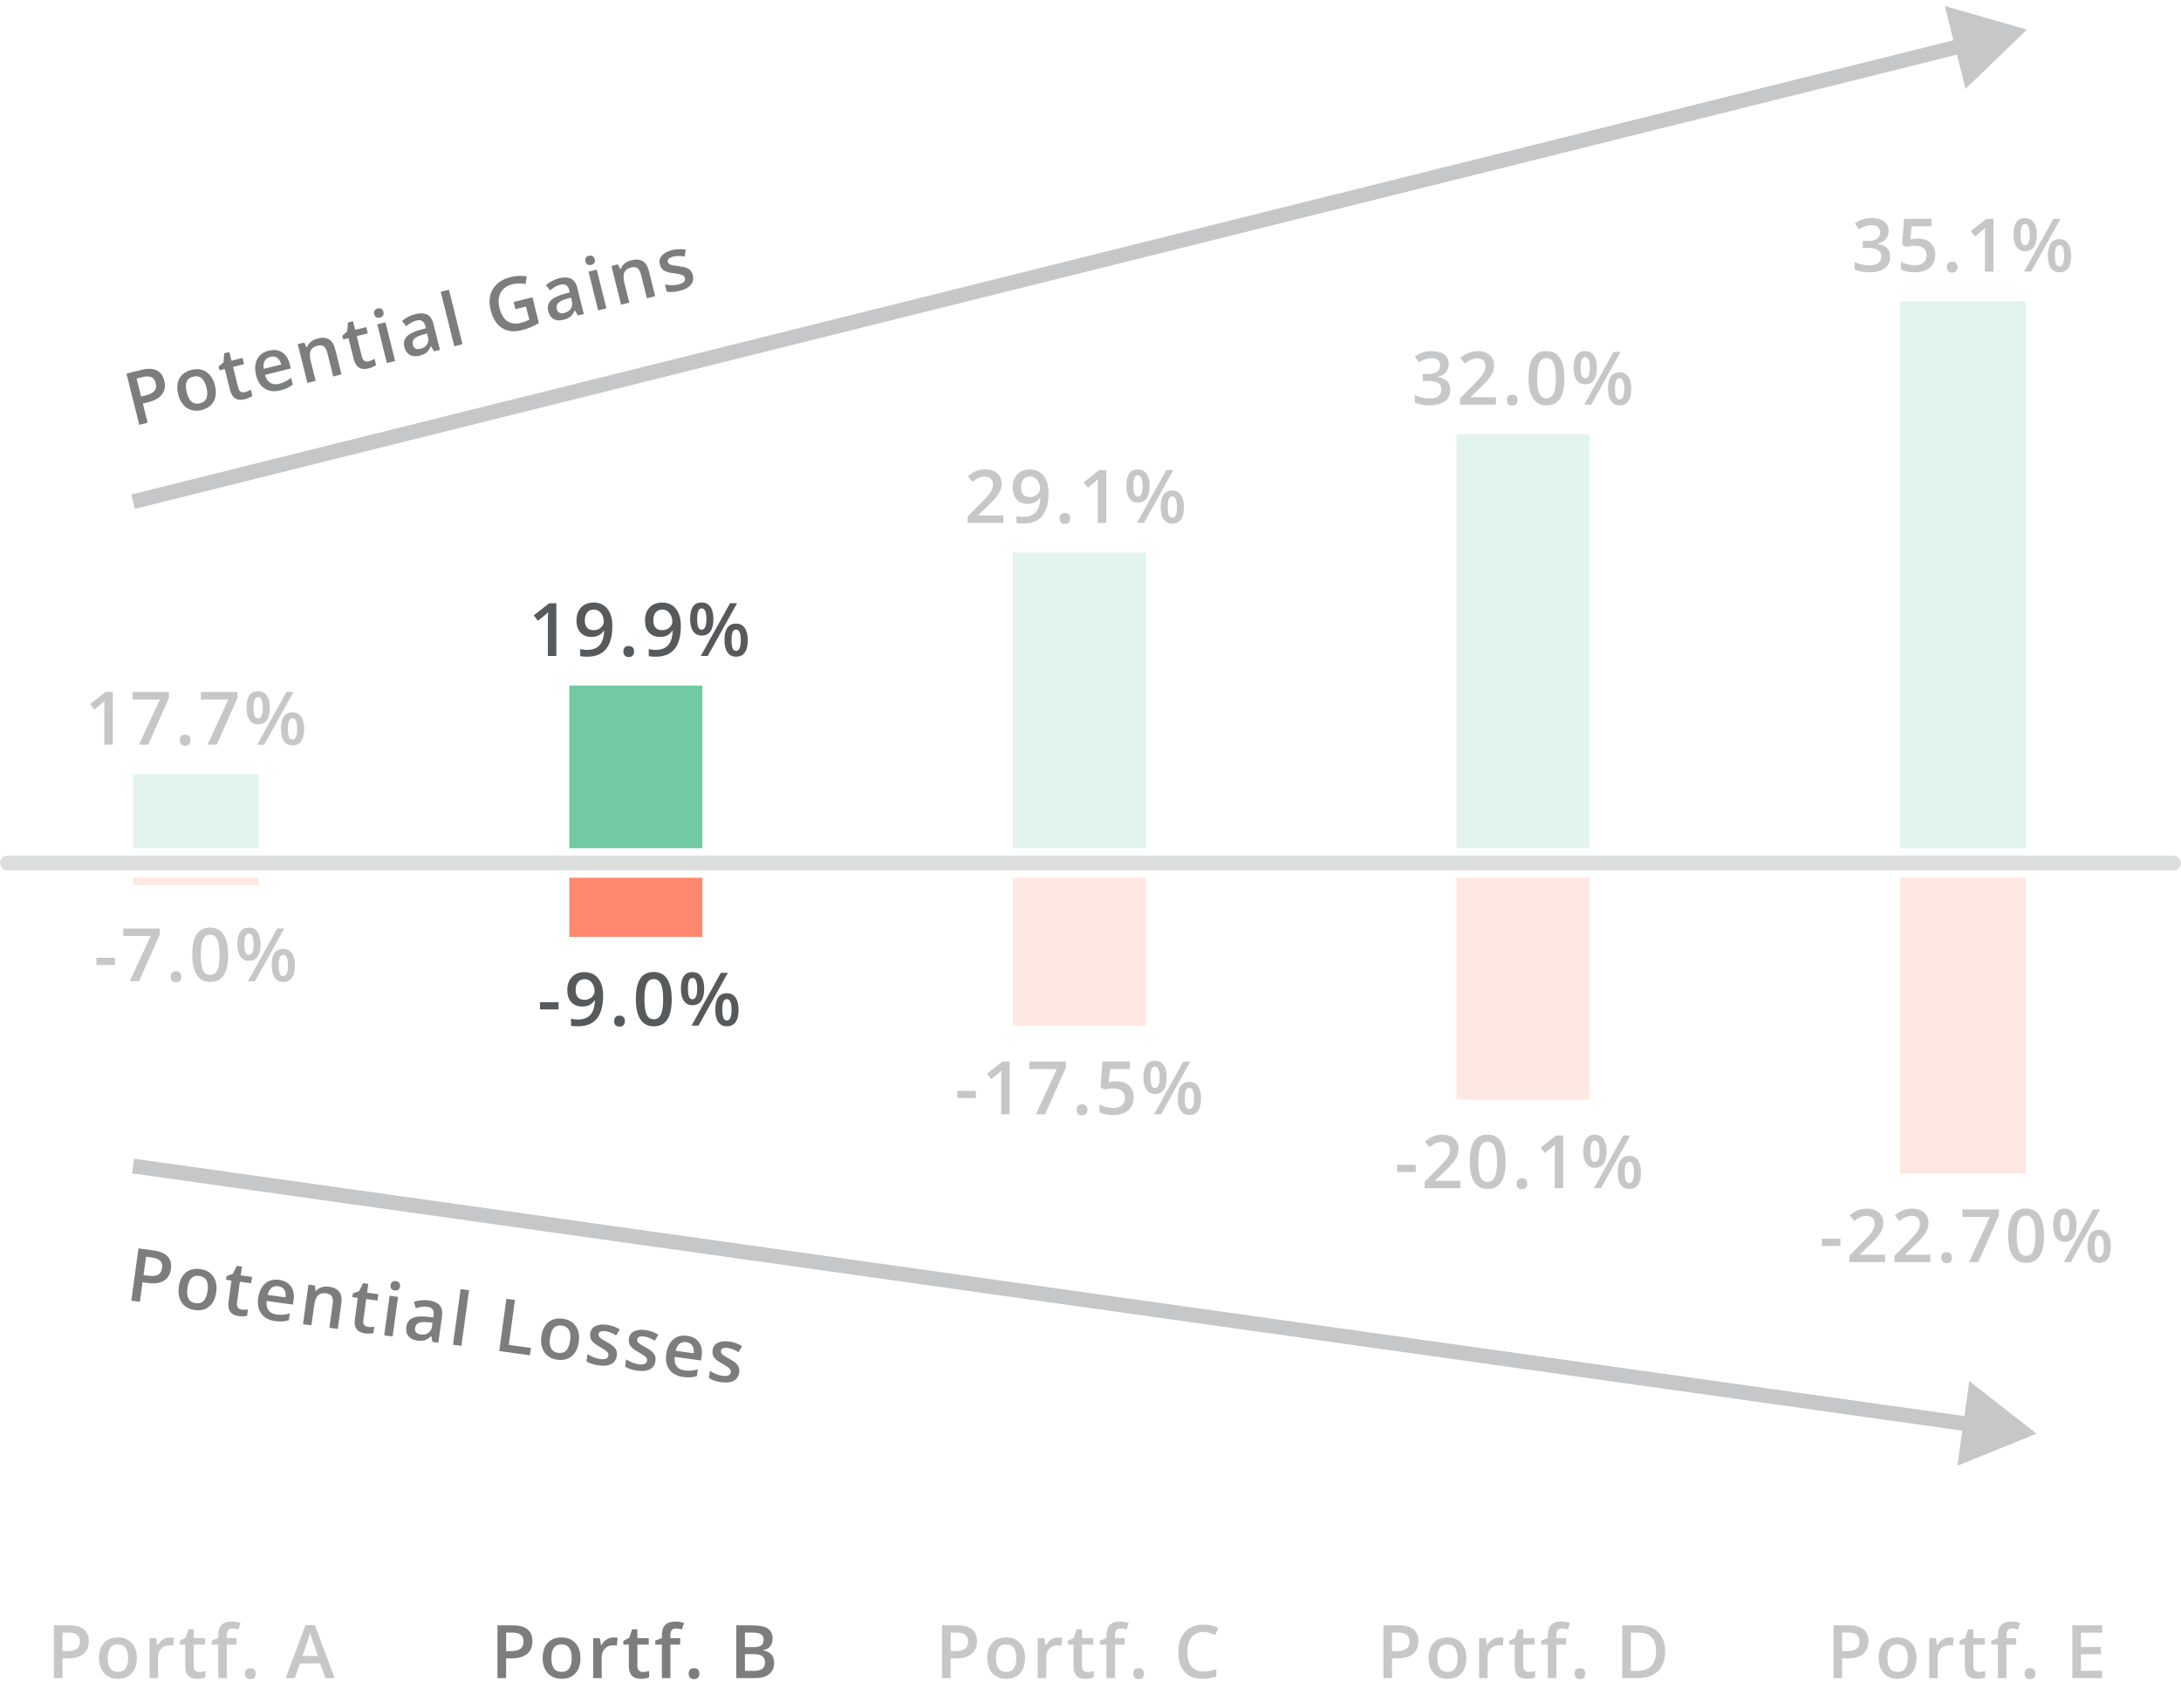 <svg width="295" height="231" viewBox="0 0 295 231" fill="none" xmlns="http://www.w3.org/2000/svg">
<path d="M22.217 51.491C22.397 52.215 22.299 52.828 21.921 53.331C21.543 53.835 20.917 54.196 20.042 54.414L19.322 54.593L19.968 57.185L18.836 57.467L17.108 50.541L19.103 50.043C19.968 49.828 20.66 49.843 21.178 50.09C21.699 50.336 22.045 50.803 22.217 51.491ZM19.084 53.641L19.686 53.491C20.267 53.346 20.668 53.139 20.89 52.869C21.111 52.599 21.168 52.249 21.061 51.82C20.962 51.422 20.766 51.155 20.474 51.02C20.182 50.885 19.778 50.881 19.264 51.01L18.477 51.206L19.084 53.641ZM29.067 52.123C29.28 52.979 29.227 53.702 28.908 54.292C28.589 54.881 28.038 55.274 27.254 55.469C26.765 55.591 26.304 55.588 25.873 55.461C25.442 55.334 25.074 55.088 24.769 54.725C24.464 54.361 24.243 53.907 24.107 53.36C23.895 52.511 23.947 51.793 24.264 51.207C24.581 50.622 25.136 50.23 25.929 50.032C26.687 49.843 27.348 49.939 27.912 50.318C28.476 50.694 28.861 51.296 29.067 52.123ZM25.253 53.074C25.555 54.284 26.152 54.777 27.046 54.555C27.931 54.334 28.222 53.619 27.921 52.409C27.622 51.212 27.027 50.725 26.137 50.947C25.669 51.063 25.368 51.303 25.234 51.665C25.102 52.026 25.109 52.496 25.253 53.074ZM33.146 53.044C33.417 52.976 33.678 52.866 33.929 52.713L34.138 53.551C34.028 53.636 33.88 53.72 33.693 53.803C33.509 53.889 33.313 53.958 33.105 54.01C32.05 54.273 31.384 53.849 31.107 52.737L30.403 49.913L29.687 50.092L29.564 49.599L30.23 49L30.333 47.797L31.02 47.626L31.311 48.791L32.803 48.419L33.013 49.263L31.521 49.635L32.22 52.439C32.287 52.708 32.403 52.89 32.568 52.987C32.735 53.079 32.928 53.098 33.146 53.044ZM37.913 52.811C37.099 53.015 36.401 52.937 35.822 52.578C35.245 52.215 34.853 51.617 34.645 50.783C34.431 49.927 34.477 49.201 34.781 48.605C35.086 48.009 35.611 47.619 36.356 47.433C37.048 47.26 37.646 47.334 38.152 47.654C38.658 47.974 39.003 48.502 39.186 49.238L39.336 49.84L35.845 50.71C35.987 51.215 36.222 51.572 36.55 51.783C36.877 51.99 37.275 52.035 37.746 51.917C38.055 51.84 38.336 51.74 38.587 51.617C38.84 51.49 39.103 51.32 39.376 51.108L39.602 52.013C39.362 52.21 39.11 52.37 38.846 52.493C38.581 52.616 38.27 52.722 37.913 52.811ZM36.566 48.276C36.212 48.364 35.956 48.547 35.797 48.825C35.642 49.102 35.597 49.461 35.663 49.9L38.041 49.307C37.927 48.876 37.741 48.575 37.484 48.404C37.226 48.231 36.92 48.188 36.566 48.276ZM46.19 50.647L45.072 50.926L44.269 47.704C44.168 47.3 44.011 47.019 43.797 46.861C43.586 46.702 43.304 46.667 42.95 46.755C42.479 46.872 42.17 47.097 42.021 47.429C41.872 47.762 41.88 48.255 42.043 48.908L42.694 51.519L41.58 51.797L40.274 46.557L41.145 46.339L41.473 46.987L41.53 46.973C41.626 46.684 41.802 46.436 42.059 46.227C42.315 46.019 42.62 45.871 42.974 45.783C44.231 45.469 45.019 45.952 45.338 47.231L46.19 50.647ZM49.879 48.872C50.15 48.804 50.411 48.694 50.661 48.541L50.871 49.38C50.761 49.464 50.612 49.548 50.425 49.632C50.242 49.718 50.046 49.786 49.838 49.839C48.783 50.102 48.117 49.677 47.839 48.565L47.135 45.742L46.42 45.92L46.297 45.427L46.963 44.828L47.066 43.625L47.753 43.454L48.043 44.62L49.536 44.248L49.746 45.091L48.254 45.463L48.953 48.268C49.02 48.536 49.136 48.718 49.301 48.815C49.468 48.907 49.661 48.926 49.879 48.872ZM53.447 48.838L52.334 49.115L51.028 43.876L52.141 43.598L53.447 48.838ZM50.615 42.504C50.566 42.305 50.581 42.138 50.662 42.004C50.745 41.869 50.888 41.776 51.091 41.726C51.286 41.677 51.451 41.693 51.586 41.774C51.723 41.854 51.816 41.993 51.866 42.192C51.913 42.382 51.895 42.545 51.812 42.683C51.732 42.818 51.593 42.909 51.398 42.958C51.196 43.008 51.026 42.994 50.889 42.914C50.754 42.83 50.662 42.693 50.615 42.504ZM58.711 47.526L58.306 46.852L58.268 46.861C58.095 47.243 57.895 47.524 57.669 47.705C57.441 47.882 57.127 48.021 56.726 48.121C56.211 48.25 55.773 48.211 55.414 48.005C55.057 47.799 54.815 47.442 54.688 46.933C54.554 46.393 54.653 45.936 54.985 45.561C55.318 45.186 55.892 44.884 56.706 44.654L57.604 44.4L57.535 44.12C57.451 43.785 57.31 43.556 57.111 43.431C56.915 43.302 56.652 43.278 56.324 43.36C56.055 43.427 55.808 43.531 55.581 43.671C55.354 43.812 55.141 43.964 54.94 44.128L54.381 43.422C54.629 43.203 54.912 43.013 55.231 42.853C55.549 42.69 55.858 42.571 56.158 42.496C56.825 42.33 57.363 42.35 57.774 42.556C58.187 42.761 58.472 43.175 58.627 43.797L59.507 47.327L58.711 47.526ZM56.864 47.181C57.268 47.08 57.564 46.887 57.751 46.602C57.941 46.314 57.985 45.965 57.883 45.558L57.77 45.103L57.104 45.299C56.584 45.449 56.224 45.633 56.024 45.85C55.825 46.064 55.766 46.332 55.847 46.654C55.905 46.888 56.02 47.053 56.191 47.147C56.361 47.239 56.586 47.25 56.864 47.181ZM62.562 46.565L61.449 46.843L59.611 39.471L60.724 39.193L62.562 46.565ZM69.471 40.852L72.019 40.217L72.886 43.694C72.504 43.934 72.126 44.131 71.755 44.283C71.387 44.436 70.981 44.567 70.535 44.678C69.487 44.94 68.601 44.832 67.878 44.354C67.154 43.874 66.651 43.068 66.369 41.938C66.091 40.823 66.195 39.871 66.679 39.083C67.163 38.291 67.967 37.755 69.091 37.475C69.815 37.294 70.535 37.263 71.251 37.379L71.089 38.421C70.462 38.302 69.867 38.313 69.305 38.453C68.566 38.637 68.04 39.015 67.726 39.587C67.412 40.158 67.355 40.846 67.556 41.652C67.767 42.498 68.121 43.094 68.616 43.441C69.114 43.783 69.726 43.863 70.453 43.682C70.819 43.591 71.2 43.447 71.594 43.252L71.148 41.466L69.713 41.824L69.471 40.852ZM78.172 42.674L77.767 41.999L77.73 42.009C77.556 42.391 77.357 42.672 77.13 42.853C76.902 43.03 76.588 43.169 76.187 43.269C75.672 43.398 75.235 43.359 74.875 43.153C74.518 42.947 74.276 42.59 74.15 42.081C74.015 41.541 74.114 41.084 74.447 40.709C74.779 40.334 75.353 40.032 76.168 39.802L77.066 39.548L76.996 39.268C76.912 38.933 76.771 38.703 76.572 38.579C76.376 38.45 76.113 38.426 75.785 38.508C75.516 38.575 75.269 38.679 75.042 38.819C74.816 38.96 74.602 39.112 74.401 39.276L73.843 38.57C74.09 38.35 74.373 38.161 74.692 38.001C75.01 37.837 75.32 37.718 75.62 37.644C76.286 37.477 76.825 37.498 77.235 37.704C77.648 37.909 77.933 38.323 78.088 38.946L78.968 42.475L78.172 42.674ZM76.325 42.329C76.729 42.228 77.025 42.035 77.212 41.75C77.402 41.462 77.446 41.113 77.344 40.706L77.231 40.251L76.565 40.447C76.046 40.597 75.686 40.781 75.485 40.998C75.287 41.212 75.228 41.48 75.308 41.803C75.366 42.036 75.481 42.2 75.652 42.295C75.823 42.387 76.047 42.398 76.325 42.329ZM82.024 41.713L80.91 41.991L79.604 36.751L80.717 36.473L82.024 41.713ZM79.191 35.379C79.142 35.18 79.157 35.014 79.238 34.88C79.322 34.745 79.465 34.652 79.667 34.602C79.862 34.553 80.027 34.569 80.162 34.649C80.299 34.729 80.392 34.868 80.442 35.068C80.489 35.257 80.471 35.421 80.388 35.559C80.308 35.693 80.17 35.785 79.974 35.833C79.772 35.884 79.602 35.869 79.465 35.789C79.33 35.706 79.239 35.569 79.191 35.379ZM88.618 40.069L87.5 40.348L86.697 37.126C86.596 36.722 86.439 36.441 86.225 36.283C86.014 36.124 85.732 36.089 85.378 36.177C84.907 36.294 84.598 36.519 84.449 36.851C84.301 37.184 84.308 37.677 84.471 38.33L85.122 40.941L84.008 41.218L82.702 35.978L83.574 35.761L83.901 36.409L83.958 36.395C84.054 36.106 84.23 35.858 84.487 35.649C84.743 35.441 85.049 35.293 85.402 35.205C86.659 34.891 87.448 35.374 87.766 36.653L88.618 40.069ZM93.704 37.216C93.831 37.728 93.743 38.167 93.439 38.535C93.134 38.9 92.634 39.169 91.939 39.342C91.241 39.516 90.654 39.55 90.178 39.444L89.938 38.482C90.625 38.613 91.234 38.612 91.764 38.48C92.45 38.309 92.741 38.016 92.638 37.603C92.605 37.47 92.539 37.369 92.441 37.299C92.343 37.23 92.196 37.169 91.998 37.118C91.801 37.066 91.533 37.019 91.193 36.977C90.532 36.893 90.064 36.761 89.791 36.581C89.521 36.4 89.34 36.123 89.247 35.751C89.135 35.302 89.229 34.91 89.527 34.574C89.828 34.234 90.29 33.986 90.912 33.831C91.528 33.677 92.142 33.657 92.754 33.769L92.603 34.698C91.979 34.605 91.475 34.607 91.089 34.703C90.502 34.849 90.25 35.09 90.333 35.425C90.374 35.589 90.485 35.709 90.665 35.785C90.848 35.86 91.221 35.933 91.786 36.003C92.26 36.063 92.613 36.138 92.843 36.228C93.074 36.318 93.259 36.443 93.4 36.602C93.539 36.759 93.641 36.963 93.704 37.216Z" fill="#7B7D7E"/>
<path d="M274.159 4L263.059 0.817L265.853 12.021L274.159 4ZM18.242 68.835L265.668 7.148L265.184 5.207L17.758 66.895L18.242 68.835Z" fill="#C6C7C8"/>
<path d="M23.121 171.649C23.02 172.388 22.7 172.921 22.163 173.248C21.625 173.575 20.909 173.677 20.016 173.555L19.281 173.454L18.918 176.1L17.762 175.942L18.731 168.869L20.767 169.148C21.651 169.269 22.288 169.541 22.677 169.962C23.069 170.384 23.217 170.946 23.121 171.649ZM19.414 172.482L20.028 172.566C20.622 172.647 21.071 172.604 21.377 172.435C21.683 172.267 21.865 171.963 21.925 171.525C21.981 171.118 21.898 170.798 21.677 170.564C21.457 170.33 21.083 170.177 20.558 170.105L19.755 169.995L19.414 172.482ZM29.246 174.78C29.127 175.654 28.809 176.305 28.294 176.734C27.778 177.163 27.12 177.323 26.321 177.213C25.821 177.145 25.394 176.971 25.041 176.693C24.689 176.414 24.438 176.05 24.289 175.599C24.141 175.148 24.105 174.644 24.181 174.086C24.3 173.219 24.615 172.572 25.127 172.146C25.639 171.72 26.3 171.562 27.109 171.673C27.883 171.779 28.462 172.113 28.845 172.675C29.228 173.233 29.362 173.935 29.246 174.78ZM25.352 174.246C25.183 175.482 25.555 176.162 26.467 176.287C27.37 176.411 27.906 175.855 28.076 174.62C28.243 173.397 27.872 172.724 26.962 172.599C26.485 172.534 26.117 172.644 25.858 172.931C25.601 173.218 25.433 173.656 25.352 174.246ZM32.692 177.149C32.969 177.187 33.252 177.182 33.541 177.133L33.424 177.989C33.291 178.026 33.122 178.049 32.917 178.057C32.715 178.069 32.508 178.06 32.295 178.031C31.218 177.884 30.757 177.242 30.912 176.107L31.307 173.224L30.577 173.124L30.646 172.621L31.486 172.312L32.028 171.233L32.73 171.329L32.567 172.519L34.091 172.728L33.973 173.589L32.449 173.38L32.057 176.244C32.019 176.518 32.059 176.731 32.176 176.882C32.297 177.03 32.469 177.119 32.692 177.149ZM37.205 178.704C36.373 178.59 35.754 178.259 35.35 177.71C34.949 177.159 34.806 176.458 34.923 175.607C35.043 174.733 35.355 174.076 35.858 173.635C36.362 173.195 36.995 173.027 37.756 173.131C38.462 173.228 38.991 173.519 39.342 174.004C39.693 174.489 39.816 175.107 39.714 175.859L39.629 176.473L36.064 175.985C36.009 176.506 36.094 176.925 36.321 177.242C36.547 177.556 36.901 177.746 37.381 177.811C37.697 177.855 37.995 177.866 38.273 177.845C38.556 177.821 38.863 177.761 39.195 177.666L39.068 178.59C38.773 178.684 38.48 178.739 38.188 178.755C37.897 178.771 37.569 178.754 37.205 178.704ZM37.638 173.993C37.277 173.943 36.971 174.018 36.72 174.217C36.473 174.416 36.298 174.732 36.196 175.165L38.624 175.498C38.679 175.055 38.618 174.707 38.442 174.453C38.267 174.195 37.999 174.042 37.638 173.993ZM45.693 179.768L44.551 179.612L45.002 176.322C45.059 175.909 45.017 175.59 44.877 175.364C44.74 175.138 44.491 175 44.13 174.951C43.65 174.885 43.279 174.979 43.017 175.232C42.756 175.485 42.579 175.946 42.488 176.613L42.123 179.279L40.986 179.123L41.719 173.773L42.609 173.895L42.673 174.618L42.731 174.626C42.927 174.393 43.183 174.228 43.498 174.13C43.814 174.032 44.153 174.008 44.514 174.057C45.797 174.233 46.35 174.974 46.171 176.28L45.693 179.768ZM49.777 179.49C50.054 179.528 50.338 179.522 50.627 179.473L50.51 180.329C50.376 180.367 50.207 180.39 50.002 180.398C49.8 180.409 49.593 180.401 49.38 180.372C48.303 180.224 47.842 179.583 47.998 178.447L48.393 175.564L47.662 175.464L47.731 174.961L48.572 174.652L49.114 173.573L49.815 173.669L49.652 174.86L51.176 175.068L51.058 175.929L49.534 175.721L49.142 178.584C49.104 178.859 49.144 179.071 49.262 179.222C49.383 179.37 49.554 179.459 49.777 179.49ZM53.103 180.783L51.967 180.627L52.7 175.277L53.836 175.433L53.103 180.783ZM52.826 173.85C52.854 173.647 52.93 173.498 53.055 173.404C53.183 173.309 53.35 173.276 53.556 173.305C53.756 173.332 53.904 173.408 53.998 173.533C54.096 173.658 54.131 173.822 54.103 174.025C54.077 174.219 53.999 174.364 53.871 174.462C53.746 174.556 53.584 174.59 53.384 174.562C53.178 174.534 53.025 174.457 52.928 174.332C52.833 174.204 52.8 174.044 52.826 173.85ZM58.478 181.519L58.352 180.743L58.314 180.738C58.011 181.028 57.721 181.215 57.443 181.299C57.166 181.379 56.823 181.391 56.413 181.335C55.888 181.263 55.496 181.065 55.238 180.74C54.983 180.416 54.892 179.995 54.963 179.475C55.038 178.924 55.3 178.536 55.748 178.312C56.196 178.087 56.841 178.019 57.683 178.108L58.611 178.206L58.65 177.92C58.697 177.579 58.651 177.313 58.513 177.123C58.379 176.93 58.144 176.811 57.808 176.765C57.534 176.728 57.266 176.732 57.003 176.778C56.74 176.824 56.486 176.886 56.238 176.964L55.982 176.101C56.293 175.989 56.626 175.918 56.982 175.888C57.338 175.855 57.669 175.859 57.976 175.901C58.656 175.994 59.149 176.213 59.453 176.557C59.761 176.901 59.871 177.391 59.784 178.027L59.29 181.631L58.478 181.519ZM56.891 180.513C57.303 180.57 57.65 180.501 57.929 180.306C58.213 180.108 58.383 179.801 58.44 179.385L58.504 178.921L57.813 178.855C57.275 178.802 56.872 178.838 56.605 178.966C56.341 179.091 56.187 179.318 56.142 179.647C56.109 179.885 56.155 180.081 56.279 180.232C56.403 180.381 56.607 180.474 56.891 180.513ZM62.41 182.058L61.273 181.902L62.305 174.375L63.441 174.531L62.41 182.058ZM67.528 182.759L68.497 175.686L69.653 175.845L68.82 181.926L71.814 182.336L71.678 183.327L67.528 182.759ZM78.286 181.497C78.167 182.371 77.849 183.023 77.334 183.452C76.818 183.88 76.161 184.04 75.361 183.93C74.861 183.862 74.434 183.689 74.082 183.41C73.729 183.132 73.478 182.767 73.33 182.317C73.181 181.866 73.145 181.361 73.221 180.804C73.34 179.936 73.656 179.289 74.167 178.863C74.679 178.437 75.34 178.28 76.149 178.39C76.923 178.496 77.502 178.83 77.885 179.392C78.268 179.951 78.402 180.652 78.286 181.497ZM74.392 180.964C74.223 182.199 74.595 182.879 75.507 183.004C76.41 183.128 76.947 182.572 77.116 181.337C77.283 180.115 76.912 179.441 76.003 179.317C75.525 179.251 75.157 179.362 74.898 179.648C74.641 179.935 74.473 180.374 74.392 180.964ZM83.429 183.385C83.358 183.907 83.112 184.282 82.693 184.511C82.275 184.736 81.711 184.8 81.001 184.703C80.288 184.605 79.731 184.419 79.328 184.144L79.463 183.162C80.052 183.538 80.617 183.763 81.159 183.838C81.859 183.933 82.238 183.77 82.296 183.348C82.314 183.212 82.291 183.094 82.226 182.993C82.161 182.892 82.046 182.781 81.882 182.66C81.718 182.539 81.486 182.396 81.187 182.23C80.604 181.907 80.219 181.611 80.032 181.342C79.849 181.074 79.783 180.75 79.835 180.369C79.898 179.911 80.13 179.581 80.533 179.38C80.938 179.176 81.459 179.118 82.094 179.205C82.723 179.291 83.301 179.5 83.827 179.831L83.342 180.637C82.797 180.32 82.329 180.134 81.935 180.08C81.335 179.998 81.012 180.128 80.965 180.469C80.942 180.637 81 180.79 81.139 180.927C81.281 181.065 81.601 181.271 82.099 181.546C82.517 181.778 82.817 181.978 82.997 182.148C83.178 182.317 83.304 182.502 83.375 182.702C83.446 182.899 83.464 183.127 83.429 183.385ZM88.653 184.1C88.582 184.623 88.336 184.998 87.917 185.227C87.499 185.452 86.935 185.516 86.225 185.419C85.513 185.321 84.955 185.135 84.552 184.859L84.687 183.877C85.276 184.254 85.841 184.479 86.383 184.553C87.083 184.649 87.462 184.486 87.52 184.063C87.538 183.928 87.515 183.81 87.45 183.709C87.385 183.608 87.271 183.497 87.106 183.376C86.942 183.255 86.711 183.111 86.411 182.945C85.828 182.622 85.443 182.326 85.257 182.058C85.073 181.79 85.007 181.465 85.06 181.085C85.122 180.627 85.355 180.297 85.757 180.096C86.163 179.892 86.683 179.833 87.319 179.92C87.948 180.007 88.525 180.215 89.051 180.547L88.566 181.353C88.022 181.035 87.553 180.849 87.159 180.796C86.559 180.713 86.236 180.843 86.189 181.185C86.166 181.353 86.224 181.505 86.363 181.643C86.505 181.78 86.825 181.987 87.323 182.262C87.742 182.493 88.041 182.694 88.222 182.863C88.402 183.032 88.528 183.217 88.599 183.418C88.671 183.615 88.689 183.842 88.653 184.1ZM92.398 186.264C91.566 186.15 90.947 185.819 90.543 185.271C90.142 184.72 90 184.018 90.116 183.167C90.236 182.293 90.548 181.636 91.052 181.196C91.556 180.755 92.188 180.587 92.949 180.692C93.656 180.788 94.184 181.079 94.535 181.564C94.886 182.049 95.01 182.668 94.907 183.419L94.823 184.033L91.257 183.545C91.202 184.067 91.288 184.486 91.514 184.802C91.74 185.116 92.094 185.306 92.574 185.372C92.89 185.415 93.188 185.426 93.467 185.405C93.749 185.381 94.056 185.322 94.388 185.226L94.262 186.15C93.966 186.244 93.673 186.299 93.381 186.315C93.09 186.331 92.762 186.314 92.398 186.264ZM92.831 181.553C92.47 181.503 92.164 181.578 91.913 181.777C91.666 181.976 91.491 182.292 91.389 182.725L93.818 183.058C93.872 182.615 93.811 182.267 93.636 182.013C93.461 181.756 93.192 181.602 92.831 181.553ZM99.982 185.652C99.911 186.174 99.665 186.55 99.246 186.778C98.828 187.004 98.264 187.068 97.554 186.97C96.842 186.873 96.284 186.686 95.881 186.411L96.016 185.429C96.605 185.805 97.171 186.031 97.712 186.105C98.412 186.201 98.791 186.037 98.849 185.615C98.867 185.48 98.844 185.361 98.779 185.26C98.714 185.16 98.6 185.049 98.435 184.928C98.271 184.806 98.04 184.663 97.74 184.497C97.157 184.174 96.772 183.878 96.585 183.61C96.402 183.341 96.336 183.017 96.389 182.636C96.451 182.178 96.684 181.849 97.086 181.648C97.492 181.444 98.012 181.385 98.648 181.472C99.276 181.558 99.854 181.767 100.38 182.099L99.895 182.905C99.351 182.587 98.882 182.401 98.488 182.347C97.888 182.265 97.565 182.395 97.518 182.737C97.495 182.905 97.553 183.057 97.692 183.194C97.834 183.332 98.154 183.539 98.652 183.814C99.07 184.045 99.37 184.246 99.55 184.415C99.731 184.584 99.857 184.769 99.928 184.969C99.999 185.166 100.018 185.394 99.982 185.652Z" fill="#7B7D7E"/>
<path d="M275.467 193.935L266.368 186.826L264.76 198.26L275.467 193.935ZM17.861 158.721L266.415 193.672L266.694 191.692L18.139 156.74L17.861 158.721Z" fill="#C6C7C8"/>
<rect y="115.734" width="295" height="2" rx="1" fill="#DDDEDE"/>
<path d="M12.012 222.02C12.012 222.765 11.768 223.336 11.28 223.733C10.792 224.131 10.097 224.329 9.195 224.329H8.453V227H7.286V219.861H9.341C10.233 219.861 10.901 220.044 11.343 220.408C11.789 220.773 12.012 221.31 12.012 222.02ZM8.453 223.348H9.073C9.672 223.348 10.111 223.243 10.391 223.035C10.671 222.827 10.811 222.501 10.811 222.059C10.811 221.648 10.686 221.342 10.435 221.141C10.184 220.939 9.794 220.838 9.263 220.838H8.453V223.348ZM18.506 224.29C18.506 225.172 18.28 225.861 17.827 226.355C17.375 226.85 16.745 227.098 15.938 227.098C15.433 227.098 14.987 226.984 14.6 226.756C14.212 226.528 13.915 226.201 13.706 225.774C13.498 225.348 13.394 224.853 13.394 224.29C13.394 223.414 13.618 222.731 14.068 222.239C14.517 221.748 15.15 221.502 15.967 221.502C16.748 221.502 17.367 221.754 17.823 222.259C18.278 222.76 18.506 223.437 18.506 224.29ZM14.575 224.29C14.575 225.537 15.036 226.16 15.957 226.16C16.869 226.16 17.324 225.537 17.324 224.29C17.324 223.056 16.865 222.439 15.947 222.439C15.466 222.439 15.116 222.599 14.898 222.918C14.683 223.237 14.575 223.694 14.575 224.29ZM22.969 221.502C23.2 221.502 23.39 221.518 23.54 221.551L23.427 222.62C23.265 222.581 23.096 222.562 22.92 222.562C22.461 222.562 22.088 222.711 21.802 223.011C21.518 223.31 21.377 223.699 21.377 224.178V227H20.229V221.6H21.128L21.279 222.552H21.338C21.517 222.229 21.75 221.974 22.036 221.785C22.326 221.596 22.637 221.502 22.969 221.502ZM26.957 226.17C27.237 226.17 27.517 226.126 27.797 226.038V226.902C27.67 226.958 27.506 227.003 27.304 227.039C27.105 227.078 26.899 227.098 26.684 227.098C25.597 227.098 25.053 226.525 25.053 225.379V222.469H24.316V221.961L25.107 221.541L25.497 220.398H26.206V221.6H27.744V222.469H26.206V225.359C26.206 225.636 26.274 225.841 26.41 225.975C26.55 226.105 26.733 226.17 26.957 226.17ZM31.991 222.469H30.673V227H29.52V222.469H28.632V221.932L29.52 221.58V221.229C29.52 220.59 29.67 220.118 29.97 219.812C30.269 219.503 30.727 219.349 31.342 219.349C31.745 219.349 32.143 219.415 32.533 219.549L32.23 220.418C31.947 220.327 31.677 220.281 31.42 220.281C31.16 220.281 30.969 220.363 30.849 220.525C30.731 220.685 30.673 220.926 30.673 221.248V221.6H31.991V222.469ZM33.143 226.39C33.143 226.152 33.205 225.97 33.329 225.843C33.452 225.716 33.631 225.652 33.866 225.652C34.103 225.652 34.284 225.719 34.408 225.853C34.532 225.983 34.593 226.162 34.593 226.39C34.593 226.621 34.53 226.805 34.403 226.941C34.279 227.075 34.1 227.142 33.866 227.142C33.631 227.142 33.452 227.075 33.329 226.941C33.205 226.808 33.143 226.624 33.143 226.39ZM44.016 227L43.303 225.018H40.574L39.876 227H38.645L41.316 219.832H42.586L45.257 227H44.016ZM42.996 224.012L42.327 222.068C42.278 221.938 42.21 221.733 42.122 221.453C42.037 221.173 41.979 220.968 41.946 220.838C41.858 221.238 41.73 221.676 41.56 222.151L40.916 224.012H42.996Z" fill="#C6C7C8"/>
<path d="M72.017 222.02C72.017 222.765 71.773 223.336 71.285 223.733C70.796 224.131 70.102 224.329 69.2 224.329H68.458V227H67.291V219.861H69.346C70.238 219.861 70.906 220.044 71.348 220.408C71.794 220.773 72.017 221.31 72.017 222.02ZM68.458 223.348H69.078C69.677 223.348 70.116 223.243 70.396 223.035C70.676 222.827 70.816 222.501 70.816 222.059C70.816 221.648 70.691 221.342 70.44 221.141C70.189 220.939 69.799 220.838 69.268 220.838H68.458V223.348ZM78.511 224.29C78.511 225.172 78.285 225.861 77.832 226.355C77.38 226.85 76.75 227.098 75.943 227.098C75.438 227.098 74.992 226.984 74.605 226.756C74.217 226.528 73.919 226.201 73.711 225.774C73.503 225.348 73.399 224.853 73.399 224.29C73.399 223.414 73.623 222.731 74.073 222.239C74.522 221.748 75.155 221.502 75.972 221.502C76.753 221.502 77.372 221.754 77.827 222.259C78.283 222.76 78.511 223.437 78.511 224.29ZM74.58 224.29C74.58 225.537 75.041 226.16 75.962 226.16C76.874 226.16 77.329 225.537 77.329 224.29C77.329 223.056 76.87 222.439 75.952 222.439C75.471 222.439 75.121 222.599 74.903 222.918C74.688 223.237 74.58 223.694 74.58 224.29ZM82.973 221.502C83.205 221.502 83.395 221.518 83.545 221.551L83.432 222.62C83.27 222.581 83.1 222.562 82.925 222.562C82.466 222.562 82.093 222.711 81.806 223.011C81.523 223.31 81.382 223.699 81.382 224.178V227H80.234V221.6H81.133L81.284 222.552H81.343C81.522 222.229 81.754 221.974 82.041 221.785C82.331 221.596 82.641 221.502 82.973 221.502ZM86.962 226.17C87.242 226.17 87.522 226.126 87.802 226.038V226.902C87.675 226.958 87.511 227.003 87.309 227.039C87.11 227.078 86.904 227.098 86.689 227.098C85.602 227.098 85.058 226.525 85.058 225.379V222.469H84.321V221.961L85.112 221.541L85.502 220.398H86.21V221.6H87.748V222.469H86.21V225.359C86.21 225.636 86.279 225.841 86.415 225.975C86.555 226.105 86.738 226.17 86.962 226.17ZM91.996 222.469H90.678V227H89.525V222.469H88.637V221.932L89.525 221.58V221.229C89.525 220.59 89.675 220.118 89.975 219.812C90.274 219.503 90.731 219.349 91.347 219.349C91.75 219.349 92.147 219.415 92.538 219.549L92.235 220.418C91.952 220.327 91.682 220.281 91.425 220.281C91.164 220.281 90.974 220.363 90.853 220.525C90.736 220.685 90.678 220.926 90.678 221.248V221.6H91.996V222.469ZM93.148 226.39C93.148 226.152 93.21 225.97 93.334 225.843C93.457 225.716 93.636 225.652 93.871 225.652C94.108 225.652 94.289 225.719 94.413 225.853C94.536 225.983 94.598 226.162 94.598 226.39C94.598 226.621 94.535 226.805 94.408 226.941C94.284 227.075 94.105 227.142 93.871 227.142C93.636 227.142 93.457 227.075 93.334 226.941C93.21 226.808 93.148 226.624 93.148 226.39ZM99.593 219.861H101.712C102.695 219.861 103.404 220.005 103.841 220.291C104.28 220.577 104.5 221.03 104.5 221.648C104.5 222.065 104.392 222.412 104.178 222.688C103.963 222.965 103.653 223.139 103.25 223.211V223.26C103.751 223.354 104.119 223.541 104.353 223.821C104.591 224.098 104.71 224.474 104.71 224.949C104.71 225.59 104.485 226.093 104.036 226.458C103.59 226.819 102.968 227 102.171 227H99.593V219.861ZM100.76 222.811H101.883C102.371 222.811 102.727 222.734 102.952 222.581C103.177 222.425 103.289 222.161 103.289 221.79C103.289 221.455 103.167 221.212 102.923 221.062C102.682 220.913 102.298 220.838 101.77 220.838H100.76V222.811ZM100.76 223.758V226.019H102C102.488 226.019 102.856 225.926 103.103 225.74C103.354 225.551 103.479 225.255 103.479 224.852C103.479 224.48 103.352 224.205 103.098 224.026C102.845 223.847 102.459 223.758 101.941 223.758H100.76Z" fill="#7B7D7E"/>
<path d="M132.149 222.02C132.149 222.765 131.905 223.336 131.417 223.733C130.928 224.131 130.233 224.329 129.332 224.329H128.589V227H127.422V219.861H129.478C130.37 219.861 131.037 220.044 131.48 220.408C131.926 220.773 132.149 221.31 132.149 222.02ZM128.589 223.348H129.21C129.809 223.348 130.248 223.243 130.528 223.035C130.808 222.827 130.948 222.501 130.948 222.059C130.948 221.648 130.823 221.342 130.572 221.141C130.321 220.939 129.931 220.838 129.4 220.838H128.589V223.348ZM138.643 224.29C138.643 225.172 138.417 225.861 137.964 226.355C137.512 226.85 136.882 227.098 136.074 227.098C135.57 227.098 135.124 226.984 134.737 226.756C134.349 226.528 134.051 226.201 133.843 225.774C133.635 225.348 133.53 224.853 133.53 224.29C133.53 223.414 133.755 222.731 134.204 222.239C134.654 221.748 135.287 221.502 136.104 221.502C136.885 221.502 137.503 221.754 137.959 222.259C138.415 222.76 138.643 223.437 138.643 224.29ZM134.712 224.29C134.712 225.537 135.173 226.16 136.094 226.16C137.005 226.16 137.461 225.537 137.461 224.29C137.461 223.056 137.002 222.439 136.084 222.439C135.602 222.439 135.252 222.599 135.034 222.918C134.82 223.237 134.712 223.694 134.712 224.29ZM143.105 221.502C143.336 221.502 143.527 221.518 143.677 221.551L143.564 222.62C143.401 222.581 143.232 222.562 143.056 222.562C142.597 222.562 142.225 222.711 141.938 223.011C141.655 223.31 141.513 223.699 141.513 224.178V227H140.366V221.6H141.264L141.416 222.552H141.474C141.653 222.229 141.886 221.974 142.173 221.785C142.462 221.596 142.773 221.502 143.105 221.502ZM147.094 226.17C147.374 226.17 147.654 226.126 147.934 226.038V226.902C147.807 226.958 147.643 227.003 147.441 227.039C147.242 227.078 147.036 227.098 146.821 227.098C145.733 227.098 145.19 226.525 145.19 225.379V222.469H144.453V221.961L145.244 221.541L145.634 220.398H146.342V221.6H147.88V222.469H146.342V225.359C146.342 225.636 146.411 225.841 146.547 225.975C146.687 226.105 146.87 226.17 147.094 226.17ZM152.128 222.469H150.81V227H149.657V222.469H148.769V221.932L149.657 221.58V221.229C149.657 220.59 149.807 220.118 150.106 219.812C150.406 219.503 150.863 219.349 151.479 219.349C151.882 219.349 152.279 219.415 152.67 219.549L152.367 220.418C152.084 220.327 151.814 220.281 151.557 220.281C151.296 220.281 151.106 220.363 150.985 220.525C150.868 220.685 150.81 220.926 150.81 221.248V221.6H152.128V222.469ZM153.28 226.39C153.28 226.152 153.342 225.97 153.465 225.843C153.589 225.716 153.768 225.652 154.003 225.652C154.24 225.652 154.421 225.719 154.545 225.853C154.668 225.983 154.73 226.162 154.73 226.39C154.73 226.621 154.667 226.805 154.54 226.941C154.416 227.075 154.237 227.142 154.003 227.142C153.768 227.142 153.589 227.075 153.465 226.941C153.342 226.808 153.28 226.624 153.28 226.39ZM162.762 220.76C162.091 220.76 161.564 220.997 161.179 221.473C160.795 221.948 160.603 222.604 160.603 223.44C160.603 224.316 160.787 224.979 161.155 225.428C161.526 225.877 162.062 226.102 162.762 226.102C163.064 226.102 163.357 226.072 163.64 226.014C163.924 225.952 164.218 225.874 164.524 225.779V226.78C163.964 226.992 163.33 227.098 162.62 227.098C161.575 227.098 160.773 226.782 160.213 226.15C159.653 225.516 159.373 224.609 159.373 223.431C159.373 222.688 159.508 222.039 159.778 221.482C160.052 220.926 160.445 220.499 160.96 220.203C161.474 219.907 162.078 219.759 162.771 219.759C163.5 219.759 164.174 219.912 164.793 220.218L164.373 221.189C164.132 221.076 163.876 220.976 163.606 220.892C163.339 220.804 163.058 220.76 162.762 220.76Z" fill="#C6C7C8"/>
<path d="M191.846 222.02C191.846 222.765 191.602 223.336 191.114 223.733C190.625 224.131 189.93 224.329 189.029 224.329H188.287V227H187.12V219.861H189.175C190.067 219.861 190.734 220.044 191.177 220.408C191.623 220.773 191.846 221.31 191.846 222.02ZM188.287 223.348H188.907C189.506 223.348 189.945 223.243 190.225 223.035C190.505 222.827 190.645 222.501 190.645 222.059C190.645 221.648 190.52 221.342 190.269 221.141C190.018 220.939 189.628 220.838 189.097 220.838H188.287V223.348ZM198.34 224.29C198.34 225.172 198.114 225.861 197.661 226.355C197.209 226.85 196.579 227.098 195.771 227.098C195.267 227.098 194.821 226.984 194.434 226.756C194.046 226.528 193.748 226.201 193.54 225.774C193.332 225.348 193.228 224.853 193.228 224.29C193.228 223.414 193.452 222.731 193.901 222.239C194.351 221.748 194.984 221.502 195.801 221.502C196.582 221.502 197.201 221.754 197.656 222.259C198.112 222.76 198.34 223.437 198.34 224.29ZM194.409 224.29C194.409 225.537 194.87 226.16 195.791 226.16C196.702 226.16 197.158 225.537 197.158 224.29C197.158 223.056 196.699 222.439 195.781 222.439C195.299 222.439 194.95 222.599 194.731 222.918C194.517 223.237 194.409 223.694 194.409 224.29ZM202.802 221.502C203.033 221.502 203.224 221.518 203.374 221.551L203.261 222.62C203.099 222.581 202.929 222.562 202.754 222.562C202.295 222.562 201.922 222.711 201.635 223.011C201.352 223.31 201.211 223.699 201.211 224.178V227H200.063V221.6H200.962L201.113 222.552H201.171C201.351 222.229 201.583 221.974 201.87 221.785C202.159 221.596 202.47 221.502 202.802 221.502ZM206.791 226.17C207.071 226.17 207.351 226.126 207.631 226.038V226.902C207.504 226.958 207.34 227.003 207.138 227.039C206.939 227.078 206.733 227.098 206.518 227.098C205.431 227.098 204.887 226.525 204.887 225.379V222.469H204.15V221.961L204.941 221.541L205.331 220.398H206.039V221.6H207.577V222.469H206.039V225.359C206.039 225.636 206.108 225.841 206.244 225.975C206.384 226.105 206.567 226.17 206.791 226.17ZM211.825 222.469H210.507V227H209.354V222.469H208.466V221.932L209.354 221.58V221.229C209.354 220.59 209.504 220.118 209.804 219.812C210.103 219.503 210.56 219.349 211.176 219.349C211.579 219.349 211.976 219.415 212.367 219.549L212.064 220.418C211.781 220.327 211.511 220.281 211.254 220.281C210.993 220.281 210.803 220.363 210.682 220.525C210.565 220.685 210.507 220.926 210.507 221.248V221.6H211.825V222.469ZM212.977 226.39C212.977 226.152 213.039 225.97 213.163 225.843C213.286 225.716 213.465 225.652 213.7 225.652C213.937 225.652 214.118 225.719 214.242 225.853C214.365 225.983 214.427 226.162 214.427 226.39C214.427 226.621 214.364 226.805 214.237 226.941C214.113 227.075 213.934 227.142 213.7 227.142C213.465 227.142 213.286 227.075 213.163 226.941C213.039 226.808 212.977 226.624 212.977 226.39ZM225.227 223.362C225.227 224.541 224.9 225.442 224.246 226.067C223.591 226.689 222.649 227 221.419 227H219.421V219.861H221.629C222.765 219.861 223.648 220.167 224.28 220.779C224.911 221.391 225.227 222.252 225.227 223.362ZM223.997 223.401C223.997 221.692 223.198 220.838 221.599 220.838H220.588V226.019H221.419C223.137 226.019 223.997 225.146 223.997 223.401Z" fill="#C6C7C8"/>
<path d="M252.725 222.02C252.725 222.765 252.481 223.336 251.993 223.733C251.504 224.131 250.809 224.329 249.908 224.329H249.165V227H247.998V219.861H250.054C250.946 219.861 251.613 220.044 252.056 220.408C252.502 220.773 252.725 221.31 252.725 222.02ZM249.165 223.348H249.786C250.385 223.348 250.824 223.243 251.104 223.035C251.384 222.827 251.524 222.501 251.524 222.059C251.524 221.648 251.399 221.342 251.148 221.141C250.897 220.939 250.507 220.838 249.976 220.838H249.165V223.348ZM259.219 224.29C259.219 225.172 258.993 225.861 258.54 226.355C258.088 226.85 257.458 227.098 256.65 227.098C256.146 227.098 255.7 226.984 255.313 226.756C254.925 226.528 254.627 226.201 254.419 225.774C254.211 225.348 254.106 224.853 254.106 224.29C254.106 223.414 254.331 222.731 254.78 222.239C255.229 221.748 255.863 221.502 256.68 221.502C257.461 221.502 258.079 221.754 258.535 222.259C258.991 222.76 259.219 223.437 259.219 224.29ZM255.288 224.29C255.288 225.537 255.749 226.16 256.67 226.16C257.581 226.16 258.037 225.537 258.037 224.29C258.037 223.056 257.578 222.439 256.66 222.439C256.178 222.439 255.828 222.599 255.61 222.918C255.396 223.237 255.288 223.694 255.288 224.29ZM263.681 221.502C263.912 221.502 264.103 221.518 264.253 221.551L264.14 222.62C263.977 222.581 263.808 222.562 263.632 222.562C263.173 222.562 262.801 222.711 262.514 223.011C262.231 223.31 262.089 223.699 262.089 224.178V227H260.942V221.6H261.84L261.992 222.552H262.05C262.229 222.229 262.462 221.974 262.749 221.785C263.038 221.596 263.349 221.502 263.681 221.502ZM267.67 226.17C267.95 226.17 268.23 226.126 268.51 226.038V226.902C268.383 226.958 268.219 227.003 268.017 227.039C267.818 227.078 267.612 227.098 267.397 227.098C266.309 227.098 265.766 226.525 265.766 225.379V222.469H265.029V221.961L265.82 221.541L266.21 220.398H266.918V221.6H268.456V222.469H266.918V225.359C266.918 225.636 266.987 225.841 267.123 225.975C267.263 226.105 267.446 226.17 267.67 226.17ZM272.704 222.469H271.386V227H270.233V222.469H269.345V221.932L270.233 221.58V221.229C270.233 220.59 270.383 220.118 270.682 219.812C270.982 219.503 271.439 219.349 272.054 219.349C272.458 219.349 272.855 219.415 273.246 219.549L272.943 220.418C272.66 220.327 272.39 220.281 272.133 220.281C271.872 220.281 271.682 220.363 271.561 220.525C271.444 220.685 271.386 220.926 271.386 221.248V221.6H272.704V222.469ZM273.856 226.39C273.856 226.152 273.918 225.97 274.041 225.843C274.165 225.716 274.344 225.652 274.579 225.652C274.816 225.652 274.997 225.719 275.121 225.853C275.244 225.983 275.306 226.162 275.306 226.39C275.306 226.621 275.243 226.805 275.116 226.941C274.992 227.075 274.813 227.142 274.579 227.142C274.344 227.142 274.165 227.075 274.041 226.941C273.918 226.808 273.856 226.624 273.856 226.39ZM284.338 227H280.3V219.861H284.338V220.848H281.467V222.791H284.158V223.768H281.467V226.009H284.338V227Z" fill="#C6C7C8"/>
<path d="M15.251 100.736H14.103V96.127C14.103 95.577 14.116 95.141 14.142 94.818C14.068 94.897 13.975 94.983 13.864 95.077C13.757 95.171 13.392 95.471 12.77 95.976L12.194 95.248L14.294 93.598H15.251V100.736ZM18.805 100.736L21.627 94.618H17.916V93.607H22.853V94.408L20.045 100.736H18.805ZM24.317 100.126C24.317 99.888 24.379 99.706 24.503 99.579C24.627 99.452 24.806 99.389 25.04 99.389C25.278 99.389 25.458 99.455 25.582 99.589C25.706 99.719 25.768 99.898 25.768 100.126C25.768 100.357 25.704 100.541 25.577 100.678C25.453 100.811 25.274 100.878 25.04 100.878C24.806 100.878 24.627 100.811 24.503 100.678C24.379 100.544 24.317 100.36 24.317 100.126ZM28.072 100.736L30.894 94.618H27.183V93.607H32.12V94.408L29.312 100.736H28.072ZM34.297 95.736C34.297 96.221 34.344 96.583 34.439 96.82C34.533 97.058 34.688 97.177 34.903 97.177C35.332 97.177 35.547 96.697 35.547 95.736C35.547 94.776 35.332 94.296 34.903 94.296C34.688 94.296 34.533 94.415 34.439 94.652C34.344 94.89 34.297 95.251 34.297 95.736ZM36.494 95.727C36.494 96.475 36.359 97.038 36.089 97.416C35.822 97.79 35.427 97.978 34.903 97.978C34.408 97.978 34.024 97.784 33.75 97.397C33.48 97.006 33.345 96.449 33.345 95.727C33.345 94.239 33.864 93.495 34.903 93.495C35.414 93.495 35.806 93.689 36.079 94.076C36.356 94.46 36.494 95.01 36.494 95.727ZM38.946 98.588C38.946 99.073 38.993 99.436 39.087 99.677C39.185 99.918 39.341 100.038 39.556 100.038C39.982 100.038 40.196 99.555 40.196 98.588C40.196 97.634 39.982 97.157 39.556 97.157C39.341 97.157 39.185 97.274 39.087 97.509C38.993 97.743 38.946 98.103 38.946 98.588ZM41.143 98.588C41.143 99.337 41.008 99.898 40.737 100.272C40.467 100.647 40.073 100.834 39.556 100.834C39.061 100.834 38.677 100.642 38.404 100.258C38.13 99.87 37.993 99.314 37.993 98.588C37.993 97.1 38.514 96.356 39.556 96.356C40.057 96.356 40.446 96.549 40.723 96.933C41.003 97.317 41.143 97.868 41.143 98.588ZM39.693 93.598L35.733 100.736H34.785L38.745 93.598H39.693Z" fill="#C6C7C8"/>
<path d="M13.039 130.542V129.565H15.549V130.542H13.039ZM17.56 132.734L20.382 126.616H16.671V125.605H21.608V126.406L18.8 132.734H17.56ZM23.072 132.124C23.072 131.886 23.134 131.704 23.258 131.577C23.381 131.45 23.561 131.387 23.795 131.387C24.033 131.387 24.213 131.453 24.337 131.587C24.461 131.717 24.523 131.896 24.523 132.124C24.523 132.355 24.459 132.539 24.332 132.676C24.208 132.809 24.029 132.876 23.795 132.876C23.561 132.876 23.381 132.809 23.258 132.676C23.134 132.542 23.072 132.358 23.072 132.124ZM30.855 129.165C30.855 130.405 30.655 131.326 30.255 131.929C29.857 132.531 29.249 132.832 28.428 132.832C27.634 132.832 27.032 132.521 26.622 131.899C26.212 131.278 26.006 130.366 26.006 129.165C26.006 127.905 26.205 126.978 26.602 126.382C27.003 125.783 27.611 125.483 28.428 125.483C29.226 125.483 29.83 125.796 30.24 126.421C30.65 127.046 30.855 127.961 30.855 129.165ZM27.169 129.165C27.169 130.138 27.268 130.833 27.466 131.25C27.668 131.667 27.989 131.875 28.428 131.875C28.868 131.875 29.188 131.663 29.39 131.24C29.595 130.817 29.698 130.125 29.698 129.165C29.698 128.208 29.595 127.516 29.39 127.09C29.188 126.66 28.868 126.445 28.428 126.445C27.989 126.445 27.668 126.655 27.466 127.075C27.268 127.495 27.169 128.192 27.169 129.165ZM33.052 127.734C33.052 128.219 33.099 128.581 33.194 128.818C33.288 129.056 33.443 129.175 33.657 129.175C34.087 129.175 34.302 128.695 34.302 127.734C34.302 126.774 34.087 126.294 33.657 126.294C33.443 126.294 33.288 126.413 33.194 126.65C33.099 126.888 33.052 127.249 33.052 127.734ZM35.249 127.725C35.249 128.473 35.114 129.036 34.844 129.414C34.577 129.788 34.181 129.976 33.657 129.976C33.163 129.976 32.779 129.782 32.505 129.395C32.235 129.004 32.1 128.447 32.1 127.725C32.1 126.237 32.619 125.493 33.657 125.493C34.169 125.493 34.561 125.687 34.834 126.074C35.111 126.458 35.249 127.008 35.249 127.725ZM37.7 130.586C37.7 131.071 37.748 131.434 37.842 131.675C37.94 131.916 38.096 132.036 38.311 132.036C38.737 132.036 38.95 131.553 38.95 130.586C38.95 129.632 38.737 129.155 38.311 129.155C38.096 129.155 37.94 129.272 37.842 129.507C37.748 129.741 37.7 130.101 37.7 130.586ZM39.898 130.586C39.898 131.335 39.763 131.896 39.492 132.271C39.222 132.645 38.828 132.832 38.311 132.832C37.816 132.832 37.432 132.64 37.158 132.256C36.885 131.868 36.748 131.312 36.748 130.586C36.748 129.098 37.269 128.354 38.311 128.354C38.812 128.354 39.201 128.547 39.478 128.931C39.758 129.315 39.898 129.867 39.898 130.586ZM38.447 125.596L34.487 132.734H33.54L37.5 125.596H38.447Z" fill="#C6C7C8"/>
<rect opacity="0.2" x="18" y="104.736" width="17" height="10" fill="#72CAA5"/>
<rect opacity="0.2" x="18" y="118.734" width="17" height="1" fill="#FF896E"/>
<path d="M75.251 88.736H74.103V84.127C74.103 83.577 74.116 83.141 74.142 82.818C74.067 82.897 73.975 82.983 73.864 83.077C73.757 83.171 73.392 83.471 72.77 83.976L72.194 83.248L74.294 81.598H75.251V88.736ZM82.824 84.644C82.824 86.051 82.54 87.101 81.974 87.794C81.408 88.487 80.555 88.834 79.415 88.834C78.983 88.834 78.672 88.808 78.483 88.756V87.794C78.772 87.875 79.064 87.916 79.357 87.916C80.132 87.916 80.709 87.708 81.09 87.291C81.471 86.874 81.679 86.22 81.715 85.328H81.657C81.465 85.621 81.232 85.833 80.958 85.963C80.688 86.093 80.371 86.158 80.006 86.158C79.375 86.158 78.878 85.961 78.517 85.567C78.156 85.174 77.975 84.633 77.975 83.946C77.975 83.201 78.183 82.608 78.6 82.169C79.02 81.726 79.591 81.505 80.314 81.505C80.822 81.505 81.264 81.629 81.642 81.876C82.02 82.123 82.311 82.483 82.516 82.955C82.721 83.424 82.824 83.987 82.824 84.644ZM80.333 82.457C79.936 82.457 79.632 82.587 79.42 82.848C79.209 83.105 79.103 83.468 79.103 83.936C79.103 84.343 79.201 84.664 79.396 84.898C79.594 85.13 79.894 85.245 80.294 85.245C80.682 85.245 81.007 85.13 81.271 84.898C81.535 84.667 81.666 84.397 81.666 84.088C81.666 83.798 81.609 83.528 81.496 83.277C81.385 83.023 81.229 82.823 81.027 82.677C80.825 82.53 80.594 82.457 80.333 82.457ZM84.317 88.126C84.317 87.888 84.379 87.706 84.503 87.579C84.627 87.452 84.806 87.389 85.04 87.389C85.278 87.389 85.458 87.455 85.582 87.589C85.706 87.719 85.768 87.898 85.768 88.126C85.768 88.357 85.704 88.541 85.577 88.678C85.454 88.811 85.274 88.878 85.04 88.878C84.806 88.878 84.627 88.811 84.503 88.678C84.379 88.544 84.317 88.36 84.317 88.126ZM92.09 84.644C92.09 86.051 91.807 87.101 91.241 87.794C90.674 88.487 89.822 88.834 88.682 88.834C88.249 88.834 87.938 88.808 87.75 88.756V87.794C88.039 87.875 88.331 87.916 88.624 87.916C89.398 87.916 89.976 87.708 90.357 87.291C90.738 86.874 90.946 86.22 90.982 85.328H90.923C90.731 85.621 90.499 85.833 90.225 85.963C89.955 86.093 89.638 86.158 89.273 86.158C88.641 86.158 88.145 85.961 87.784 85.567C87.422 85.174 87.242 84.633 87.242 83.946C87.242 83.201 87.45 82.608 87.867 82.169C88.287 81.726 88.858 81.505 89.581 81.505C90.088 81.505 90.531 81.629 90.909 81.876C91.286 82.123 91.578 82.483 91.783 82.955C91.988 83.424 92.09 83.987 92.09 84.644ZM89.6 82.457C89.203 82.457 88.899 82.587 88.687 82.848C88.475 83.105 88.37 83.468 88.37 83.936C88.37 84.343 88.467 84.664 88.663 84.898C88.861 85.13 89.161 85.245 89.561 85.245C89.948 85.245 90.274 85.13 90.538 84.898C90.801 84.667 90.933 84.397 90.933 84.088C90.933 83.798 90.876 83.528 90.762 83.277C90.652 83.023 90.495 82.823 90.294 82.677C90.092 82.53 89.861 82.457 89.6 82.457ZM94.297 83.736C94.297 84.221 94.344 84.583 94.439 84.82C94.533 85.058 94.688 85.177 94.903 85.177C95.332 85.177 95.547 84.697 95.547 83.736C95.547 82.776 95.332 82.296 94.903 82.296C94.688 82.296 94.533 82.415 94.439 82.652C94.344 82.89 94.297 83.251 94.297 83.736ZM96.494 83.727C96.494 84.475 96.359 85.038 96.089 85.416C95.822 85.79 95.427 85.978 94.903 85.978C94.408 85.978 94.024 85.784 93.75 85.397C93.48 85.006 93.345 84.449 93.345 83.727C93.345 82.239 93.864 81.495 94.903 81.495C95.414 81.495 95.806 81.689 96.079 82.076C96.356 82.46 96.494 83.01 96.494 83.727ZM98.945 86.588C98.945 87.073 98.993 87.436 99.087 87.677C99.185 87.918 99.341 88.038 99.556 88.038C99.982 88.038 100.196 87.555 100.196 86.588C100.196 85.634 99.982 85.157 99.556 85.157C99.341 85.157 99.185 85.274 99.087 85.509C98.993 85.743 98.945 86.103 98.945 86.588ZM101.143 86.588C101.143 87.337 101.008 87.898 100.737 88.272C100.467 88.647 100.073 88.834 99.556 88.834C99.061 88.834 98.677 88.642 98.403 88.258C98.13 87.87 97.993 87.314 97.993 86.588C97.993 85.1 98.514 84.356 99.556 84.356C100.057 84.356 100.446 84.549 100.723 84.933C101.003 85.317 101.143 85.868 101.143 86.588ZM99.693 81.598L95.733 88.736H94.785L98.745 81.598H99.693Z" fill="#575A5C"/>
<path d="M73.039 136.542V135.565H75.549V136.542H73.039ZM81.579 134.643C81.579 136.049 81.295 137.099 80.729 137.792C80.162 138.485 79.31 138.832 78.17 138.832C77.737 138.832 77.427 138.806 77.238 138.754V137.792C77.527 137.873 77.819 137.914 78.112 137.914C78.886 137.914 79.464 137.706 79.845 137.289C80.226 136.872 80.434 136.218 80.47 135.326H80.412C80.219 135.619 79.987 135.831 79.713 135.961C79.443 136.091 79.126 136.156 78.761 136.156C78.13 136.156 77.633 135.959 77.272 135.565C76.91 135.172 76.73 134.631 76.73 133.944C76.73 133.199 76.938 132.606 77.355 132.167C77.775 131.724 78.346 131.503 79.069 131.503C79.577 131.503 80.019 131.627 80.397 131.874C80.775 132.121 81.066 132.481 81.271 132.953C81.476 133.422 81.579 133.985 81.579 134.643ZM79.088 132.455C78.691 132.455 78.387 132.585 78.175 132.846C77.964 133.103 77.858 133.466 77.858 133.935C77.858 134.341 77.956 134.662 78.151 134.896C78.349 135.128 78.649 135.243 79.049 135.243C79.437 135.243 79.762 135.128 80.026 134.896C80.29 134.665 80.421 134.395 80.421 134.086C80.421 133.796 80.364 133.526 80.25 133.275C80.14 133.021 79.984 132.821 79.782 132.675C79.58 132.528 79.349 132.455 79.088 132.455ZM83.072 138.124C83.072 137.886 83.134 137.704 83.258 137.577C83.382 137.45 83.561 137.387 83.795 137.387C84.033 137.387 84.213 137.453 84.337 137.587C84.461 137.717 84.522 137.896 84.522 138.124C84.522 138.355 84.459 138.539 84.332 138.676C84.208 138.809 84.029 138.876 83.795 138.876C83.561 138.876 83.382 138.809 83.258 138.676C83.134 138.542 83.072 138.358 83.072 138.124ZM90.855 135.165C90.855 136.405 90.655 137.326 90.254 137.929C89.857 138.531 89.249 138.832 88.428 138.832C87.634 138.832 87.032 138.521 86.622 137.899C86.212 137.278 86.006 136.366 86.006 135.165C86.006 133.905 86.205 132.978 86.602 132.382C87.002 131.783 87.611 131.483 88.428 131.483C89.226 131.483 89.83 131.796 90.24 132.421C90.65 133.046 90.855 133.961 90.855 135.165ZM87.169 135.165C87.169 136.138 87.268 136.833 87.466 137.25C87.668 137.667 87.989 137.875 88.428 137.875C88.868 137.875 89.188 137.663 89.39 137.24C89.595 136.817 89.698 136.125 89.698 135.165C89.698 134.208 89.595 133.516 89.39 133.09C89.188 132.66 88.868 132.445 88.428 132.445C87.989 132.445 87.668 132.655 87.466 133.075C87.268 133.495 87.169 134.192 87.169 135.165ZM93.052 133.734C93.052 134.219 93.099 134.581 93.194 134.818C93.288 135.056 93.443 135.175 93.657 135.175C94.087 135.175 94.302 134.695 94.302 133.734C94.302 132.774 94.087 132.294 93.657 132.294C93.443 132.294 93.288 132.413 93.194 132.65C93.099 132.888 93.052 133.249 93.052 133.734ZM95.249 133.725C95.249 134.473 95.114 135.036 94.844 135.414C94.577 135.788 94.181 135.976 93.657 135.976C93.163 135.976 92.778 135.782 92.505 135.395C92.235 135.004 92.1 134.447 92.1 133.725C92.1 132.237 92.619 131.493 93.657 131.493C94.168 131.493 94.561 131.687 94.834 132.074C95.111 132.458 95.249 133.008 95.249 133.725ZM97.7 136.586C97.7 137.071 97.748 137.434 97.842 137.675C97.94 137.916 98.096 138.036 98.311 138.036C98.737 138.036 98.95 137.553 98.95 136.586C98.95 135.632 98.737 135.155 98.311 135.155C98.096 135.155 97.94 135.272 97.842 135.507C97.748 135.741 97.7 136.101 97.7 136.586ZM99.898 136.586C99.898 137.335 99.763 137.896 99.492 138.271C99.222 138.645 98.828 138.832 98.311 138.832C97.816 138.832 97.432 138.64 97.158 138.256C96.885 137.868 96.748 137.312 96.748 136.586C96.748 135.098 97.269 134.354 98.311 134.354C98.812 134.354 99.201 134.547 99.478 134.931C99.758 135.315 99.898 135.867 99.898 136.586ZM98.448 131.596L94.487 138.734H93.54L97.5 131.596H98.448Z" fill="#575A5C"/>
<rect x="77" y="92.736" width="18" height="22" fill="#72CAA5"/>
<rect x="77" y="118.734" width="18" height="8" fill="#FF896E"/>
<path d="M135.721 70.736H130.882V69.867L132.722 68.017C133.266 67.46 133.626 67.066 133.802 66.835C133.981 66.601 134.111 66.381 134.192 66.176C134.274 65.971 134.314 65.751 134.314 65.517C134.314 65.194 134.217 64.94 134.021 64.755C133.829 64.569 133.562 64.477 133.221 64.477C132.947 64.477 132.682 64.527 132.425 64.628C132.171 64.729 131.876 64.911 131.541 65.175L130.921 64.418C131.318 64.083 131.704 63.845 132.078 63.705C132.452 63.565 132.851 63.495 133.274 63.495C133.938 63.495 134.471 63.669 134.871 64.018C135.271 64.363 135.471 64.828 135.471 65.414C135.471 65.736 135.413 66.042 135.296 66.332C135.182 66.622 135.004 66.921 134.763 67.231C134.526 67.537 134.129 67.951 133.572 68.476L132.332 69.677V69.726H135.721V70.736ZM141.824 66.644C141.824 68.051 141.54 69.101 140.974 69.794C140.408 70.487 139.555 70.834 138.415 70.834C137.982 70.834 137.672 70.808 137.483 70.756V69.794C137.773 69.875 138.064 69.916 138.357 69.916C139.132 69.916 139.709 69.708 140.09 69.291C140.471 68.874 140.679 68.22 140.715 67.328H140.657C140.465 67.621 140.232 67.833 139.958 67.963C139.688 68.093 139.371 68.158 139.006 68.158C138.375 68.158 137.878 67.961 137.517 67.567C137.156 67.174 136.975 66.633 136.975 65.946C136.975 65.201 137.183 64.608 137.6 64.169C138.02 63.726 138.591 63.505 139.314 63.505C139.822 63.505 140.264 63.629 140.642 63.876C141.02 64.123 141.311 64.483 141.516 64.955C141.721 65.424 141.824 65.987 141.824 66.644ZM139.333 64.457C138.936 64.457 138.632 64.587 138.42 64.848C138.209 65.105 138.103 65.468 138.103 65.936C138.103 66.343 138.201 66.664 138.396 66.898C138.594 67.13 138.894 67.245 139.294 67.245C139.682 67.245 140.007 67.13 140.271 66.898C140.535 66.667 140.666 66.397 140.666 66.088C140.666 65.798 140.609 65.528 140.496 65.277C140.385 65.023 140.229 64.823 140.027 64.677C139.825 64.53 139.594 64.457 139.333 64.457ZM143.317 70.126C143.317 69.888 143.379 69.706 143.503 69.579C143.627 69.452 143.806 69.389 144.04 69.389C144.278 69.389 144.458 69.455 144.582 69.589C144.706 69.719 144.768 69.898 144.768 70.126C144.768 70.357 144.704 70.541 144.577 70.678C144.453 70.811 144.274 70.878 144.04 70.878C143.806 70.878 143.627 70.811 143.503 70.678C143.379 70.544 143.317 70.36 143.317 70.126ZM149.63 70.736H148.483V66.127C148.483 65.577 148.496 65.141 148.522 64.818C148.447 64.897 148.354 64.983 148.244 65.077C148.136 65.171 147.772 65.471 147.15 65.976L146.574 65.248L148.673 63.598H149.63V70.736ZM153.297 65.736C153.297 66.221 153.344 66.583 153.439 66.82C153.533 67.058 153.688 67.177 153.903 67.177C154.332 67.177 154.547 66.697 154.547 65.736C154.547 64.776 154.332 64.296 153.903 64.296C153.688 64.296 153.533 64.415 153.439 64.652C153.344 64.89 153.297 65.251 153.297 65.736ZM155.494 65.727C155.494 66.475 155.359 67.038 155.089 67.416C154.822 67.79 154.427 67.978 153.903 67.978C153.408 67.978 153.024 67.784 152.75 67.397C152.48 67.006 152.345 66.449 152.345 65.727C152.345 64.239 152.864 63.495 153.903 63.495C154.414 63.495 154.806 63.689 155.079 64.076C155.356 64.46 155.494 65.01 155.494 65.727ZM157.946 68.588C157.946 69.073 157.993 69.436 158.087 69.677C158.185 69.918 158.341 70.038 158.556 70.038C158.982 70.038 159.196 69.555 159.196 68.588C159.196 67.634 158.982 67.157 158.556 67.157C158.341 67.157 158.185 67.274 158.087 67.509C157.993 67.743 157.946 68.103 157.946 68.588ZM160.143 68.588C160.143 69.337 160.008 69.898 159.737 70.272C159.467 70.647 159.073 70.834 158.556 70.834C158.061 70.834 157.677 70.642 157.404 70.258C157.13 69.87 156.993 69.314 156.993 68.588C156.993 67.1 157.514 66.356 158.556 66.356C159.057 66.356 159.446 66.549 159.723 66.933C160.003 67.317 160.143 67.868 160.143 68.588ZM158.693 63.598L154.733 70.736H153.785L157.745 63.598H158.693Z" fill="#C6C7C8"/>
<rect opacity="0.2" x="137" y="74.736" width="18" height="39.998" fill="#72CAA5"/>
<path d="M129.482 148.54V147.563H131.992V148.54H129.482ZM136.562 150.732H135.415V146.123C135.415 145.573 135.428 145.137 135.454 144.814C135.379 144.893 135.286 144.979 135.175 145.073C135.068 145.168 134.703 145.467 134.082 145.972L133.505 145.244L135.605 143.594H136.562V150.732ZM140.116 150.732L142.939 144.614H139.228V143.604H144.164V144.404L141.357 150.732H140.116ZM145.629 150.122C145.629 149.884 145.691 149.702 145.814 149.575C145.938 149.448 146.117 149.385 146.351 149.385C146.589 149.385 146.77 149.451 146.893 149.585C147.017 149.715 147.079 149.894 147.079 150.122C147.079 150.353 147.015 150.537 146.888 150.674C146.765 150.807 146.586 150.874 146.351 150.874C146.117 150.874 145.938 150.807 145.814 150.674C145.691 150.54 145.629 150.356 145.629 150.122ZM150.995 146.274C151.714 146.274 152.284 146.465 152.704 146.846C153.123 147.227 153.333 147.746 153.333 148.403C153.333 149.165 153.094 149.761 152.616 150.19C152.14 150.617 151.463 150.83 150.584 150.83C149.787 150.83 149.16 150.701 148.704 150.444V149.404C148.968 149.554 149.271 149.67 149.613 149.751C149.954 149.832 150.272 149.873 150.565 149.873C151.082 149.873 151.476 149.757 151.746 149.526C152.017 149.295 152.152 148.957 152.152 148.511C152.152 147.658 151.608 147.231 150.521 147.231C150.368 147.231 150.179 147.248 149.954 147.28C149.73 147.31 149.533 147.344 149.364 147.383L148.851 147.08L149.124 143.594H152.835V144.614H150.135L149.974 146.382C150.088 146.362 150.226 146.34 150.389 146.313C150.555 146.287 150.757 146.274 150.995 146.274ZM155.608 145.732C155.608 146.217 155.656 146.579 155.75 146.816C155.844 147.054 155.999 147.173 156.214 147.173C156.644 147.173 156.858 146.693 156.858 145.732C156.858 144.772 156.644 144.292 156.214 144.292C155.999 144.292 155.844 144.411 155.75 144.648C155.656 144.886 155.608 145.247 155.608 145.732ZM157.806 145.723C157.806 146.471 157.671 147.035 157.4 147.412C157.133 147.786 156.738 147.974 156.214 147.974C155.719 147.974 155.335 147.78 155.062 147.393C154.791 147.002 154.656 146.445 154.656 145.723C154.656 144.235 155.175 143.491 156.214 143.491C156.725 143.491 157.117 143.685 157.391 144.072C157.667 144.456 157.806 145.007 157.806 145.723ZM160.257 148.584C160.257 149.069 160.304 149.432 160.398 149.673C160.496 149.914 160.652 150.034 160.867 150.034C161.294 150.034 161.507 149.551 161.507 148.584C161.507 147.63 161.294 147.153 160.867 147.153C160.652 147.153 160.496 147.271 160.398 147.505C160.304 147.739 160.257 148.099 160.257 148.584ZM162.454 148.584C162.454 149.333 162.319 149.894 162.049 150.269C161.779 150.643 161.385 150.83 160.867 150.83C160.372 150.83 159.988 150.638 159.715 150.254C159.441 149.867 159.305 149.31 159.305 148.584C159.305 147.096 159.826 146.353 160.867 146.353C161.368 146.353 161.757 146.545 162.034 146.929C162.314 147.313 162.454 147.865 162.454 148.584ZM161.004 143.594L157.044 150.732H156.097L160.057 143.594H161.004Z" fill="#C6C7C8"/>
<rect opacity="0.2" x="137" y="118.734" width="18" height="20" fill="#FF896E"/>
<path d="M188.982 158.542V157.565H191.492V158.542H188.982ZM197.532 160.734H192.693V159.865L194.534 158.015C195.077 157.458 195.437 157.064 195.613 156.833C195.792 156.599 195.922 156.379 196.004 156.174C196.085 155.969 196.126 155.749 196.126 155.515C196.126 155.192 196.028 154.938 195.833 154.753C195.641 154.567 195.374 154.475 195.032 154.475C194.758 154.475 194.493 154.525 194.236 154.626C193.982 154.727 193.687 154.909 193.352 155.173L192.732 154.416C193.129 154.081 193.515 153.843 193.889 153.703C194.264 153.563 194.662 153.493 195.086 153.493C195.75 153.493 196.282 153.667 196.682 154.016C197.083 154.361 197.283 154.826 197.283 155.412C197.283 155.734 197.224 156.04 197.107 156.33C196.993 156.62 196.816 156.919 196.575 157.229C196.337 157.535 195.94 157.95 195.383 158.474L194.143 159.675V159.724H197.532V160.734ZM203.645 157.165C203.645 158.405 203.445 159.326 203.044 159.929C202.647 160.531 202.038 160.832 201.218 160.832C200.424 160.832 199.821 160.521 199.411 159.899C199.001 159.278 198.796 158.366 198.796 157.165C198.796 155.905 198.995 154.978 199.392 154.382C199.792 153.783 200.401 153.483 201.218 153.483C202.015 153.483 202.619 153.796 203.029 154.421C203.44 155.046 203.645 155.961 203.645 157.165ZM199.958 157.165C199.958 158.138 200.057 158.833 200.256 159.25C200.458 159.667 200.779 159.875 201.218 159.875C201.657 159.875 201.978 159.663 202.18 159.24C202.385 158.817 202.488 158.125 202.488 157.165C202.488 156.208 202.385 155.516 202.18 155.09C201.978 154.66 201.657 154.445 201.218 154.445C200.779 154.445 200.458 154.655 200.256 155.075C200.057 155.495 199.958 156.192 199.958 157.165ZM205.129 160.124C205.129 159.886 205.191 159.704 205.314 159.577C205.438 159.45 205.617 159.387 205.851 159.387C206.089 159.387 206.27 159.453 206.393 159.587C206.517 159.717 206.579 159.896 206.579 160.124C206.579 160.355 206.515 160.539 206.388 160.676C206.265 160.809 206.086 160.876 205.851 160.876C205.617 160.876 205.438 160.809 205.314 160.676C205.191 160.542 205.129 160.358 205.129 160.124ZM211.442 160.734H210.294V156.125C210.294 155.575 210.307 155.139 210.333 154.816C210.259 154.895 210.166 154.981 210.055 155.075C209.948 155.17 209.583 155.469 208.961 155.974L208.385 155.246L210.485 153.596H211.442V160.734ZM215.108 155.734C215.108 156.219 215.156 156.581 215.25 156.818C215.344 157.056 215.499 157.175 215.714 157.175C216.144 157.175 216.358 156.695 216.358 155.734C216.358 154.774 216.144 154.294 215.714 154.294C215.499 154.294 215.344 154.413 215.25 154.65C215.156 154.888 215.108 155.249 215.108 155.734ZM217.306 155.725C217.306 156.473 217.171 157.036 216.9 157.414C216.633 157.788 216.238 157.976 215.714 157.976C215.219 157.976 214.835 157.782 214.562 157.395C214.291 157.004 214.156 156.447 214.156 155.725C214.156 154.237 214.675 153.493 215.714 153.493C216.225 153.493 216.617 153.687 216.891 154.074C217.167 154.458 217.306 155.008 217.306 155.725ZM219.757 158.586C219.757 159.071 219.804 159.434 219.898 159.675C219.996 159.916 220.152 160.036 220.367 160.036C220.794 160.036 221.007 159.553 221.007 158.586C221.007 157.632 220.794 157.155 220.367 157.155C220.152 157.155 219.996 157.272 219.898 157.507C219.804 157.741 219.757 158.101 219.757 158.586ZM221.954 158.586C221.954 159.335 221.819 159.896 221.549 160.271C221.279 160.645 220.885 160.832 220.367 160.832C219.872 160.832 219.488 160.64 219.215 160.256C218.941 159.868 218.805 159.312 218.805 158.586C218.805 157.098 219.326 156.354 220.367 156.354C220.868 156.354 221.257 156.547 221.534 156.931C221.814 157.315 221.954 157.867 221.954 158.586ZM220.504 153.596L216.544 160.734H215.597L219.557 153.596H220.504Z" fill="#C6C7C8"/>
<rect opacity="0.2" x="197" y="118.734" width="18" height="29.999" fill="#FF896E"/>
<path d="M195.952 49.24C195.952 49.693 195.82 50.07 195.556 50.373C195.293 50.672 194.922 50.874 194.443 50.978V51.018C195.016 51.089 195.446 51.268 195.732 51.555C196.019 51.838 196.162 52.215 196.162 52.688C196.162 53.374 195.919 53.905 195.434 54.279C194.949 54.65 194.259 54.836 193.364 54.836C192.573 54.836 191.906 54.707 191.362 54.45V53.43C191.665 53.579 191.985 53.695 192.324 53.776C192.663 53.858 192.988 53.898 193.301 53.898C193.854 53.898 194.267 53.796 194.541 53.591C194.814 53.386 194.951 53.068 194.951 52.639C194.951 52.258 194.8 51.978 194.497 51.799C194.194 51.62 193.719 51.53 193.071 51.53H192.451V50.598H193.081C194.22 50.598 194.79 50.204 194.79 49.416C194.79 49.11 194.691 48.874 194.492 48.708C194.293 48.542 194 48.459 193.613 48.459C193.343 48.459 193.082 48.498 192.832 48.576C192.581 48.651 192.285 48.799 191.943 49.02L191.382 48.22C192.036 47.738 192.796 47.497 193.662 47.497C194.381 47.497 194.943 47.652 195.346 47.961C195.75 48.27 195.952 48.697 195.952 49.24ZM202.333 54.738H197.495V53.869L199.335 52.019C199.879 51.462 200.239 51.068 200.414 50.837C200.593 50.602 200.724 50.383 200.805 50.178C200.886 49.973 200.927 49.753 200.927 49.519C200.927 49.196 200.829 48.942 200.634 48.757C200.442 48.571 200.175 48.478 199.833 48.478C199.56 48.478 199.295 48.529 199.038 48.63C198.784 48.731 198.489 48.913 198.154 49.177L197.534 48.42C197.931 48.085 198.316 47.847 198.691 47.707C199.065 47.567 199.464 47.497 199.887 47.497C200.551 47.497 201.083 47.671 201.484 48.02C201.884 48.365 202.084 48.83 202.084 49.416C202.084 49.738 202.026 50.044 201.909 50.334C201.795 50.624 201.617 50.923 201.376 51.232C201.139 51.538 200.742 51.953 200.185 52.477L198.945 53.679V53.727H202.333V54.738ZM203.817 54.128C203.817 53.89 203.879 53.708 204.003 53.581C204.127 53.454 204.306 53.391 204.54 53.391C204.778 53.391 204.958 53.457 205.082 53.591C205.206 53.721 205.268 53.9 205.268 54.128C205.268 54.359 205.204 54.543 205.077 54.68C204.953 54.813 204.774 54.88 204.54 54.88C204.306 54.88 204.127 54.813 204.003 54.68C203.879 54.546 203.817 54.362 203.817 54.128ZM211.6 51.169C211.6 52.409 211.4 53.33 211 53.933C210.602 54.535 209.994 54.836 209.173 54.836C208.379 54.836 207.777 54.525 207.367 53.903C206.957 53.282 206.752 52.37 206.752 51.169C206.752 49.909 206.95 48.981 207.347 48.386C207.748 47.787 208.356 47.487 209.173 47.487C209.971 47.487 210.575 47.8 210.985 48.425C211.395 49.05 211.6 49.965 211.6 51.169ZM207.914 51.169C207.914 52.142 208.013 52.837 208.212 53.254C208.413 53.671 208.734 53.879 209.173 53.879C209.613 53.879 209.934 53.667 210.135 53.244C210.34 52.821 210.443 52.129 210.443 51.169C210.443 50.212 210.34 49.52 210.135 49.094C209.934 48.664 209.613 48.449 209.173 48.449C208.734 48.449 208.413 48.659 208.212 49.079C208.013 49.499 207.914 50.196 207.914 51.169ZM213.797 49.738C213.797 50.223 213.844 50.585 213.939 50.822C214.033 51.06 214.188 51.179 214.403 51.179C214.832 51.179 215.047 50.699 215.047 49.738C215.047 48.778 214.832 48.298 214.403 48.298C214.188 48.298 214.033 48.417 213.939 48.654C213.844 48.892 213.797 49.253 213.797 49.738ZM215.994 49.728C215.994 50.477 215.859 51.04 215.589 51.418C215.322 51.792 214.927 51.98 214.403 51.98C213.908 51.98 213.524 51.786 213.25 51.398C212.98 51.008 212.845 50.451 212.845 49.728C212.845 48.241 213.364 47.497 214.403 47.497C214.914 47.497 215.306 47.691 215.579 48.078C215.856 48.462 215.994 49.012 215.994 49.728ZM218.446 52.59C218.446 53.075 218.493 53.438 218.587 53.679C218.685 53.92 218.841 54.04 219.056 54.04C219.482 54.04 219.696 53.557 219.696 52.59C219.696 51.636 219.482 51.159 219.056 51.159C218.841 51.159 218.685 51.276 218.587 51.511C218.493 51.745 218.446 52.105 218.446 52.59ZM220.643 52.59C220.643 53.339 220.508 53.9 220.237 54.274C219.967 54.649 219.573 54.836 219.056 54.836C218.561 54.836 218.177 54.644 217.904 54.26C217.63 53.872 217.493 53.316 217.493 52.59C217.493 51.102 218.014 50.358 219.056 50.358C219.557 50.358 219.946 50.55 220.223 50.935C220.503 51.319 220.643 51.87 220.643 52.59ZM219.193 47.6L215.233 54.738H214.285L218.245 47.6H219.193Z" fill="#C6C7C8"/>
<rect opacity="0.2" x="197" y="58.738" width="18" height="55.998" fill="#72CAA5"/>
<path d="M255.452 31.24C255.452 31.693 255.32 32.07 255.056 32.373C254.793 32.672 254.422 32.874 253.943 32.978V33.018C254.516 33.089 254.946 33.268 255.232 33.555C255.519 33.838 255.662 34.215 255.662 34.688C255.662 35.374 255.419 35.905 254.934 36.279C254.449 36.65 253.759 36.836 252.864 36.836C252.073 36.836 251.406 36.707 250.862 36.45V35.43C251.165 35.579 251.485 35.695 251.824 35.776C252.163 35.858 252.488 35.898 252.801 35.898C253.354 35.898 253.767 35.796 254.041 35.591C254.314 35.386 254.451 35.068 254.451 34.639C254.451 34.258 254.3 33.978 253.997 33.799C253.694 33.62 253.219 33.53 252.571 33.53H251.951V32.598H252.581C253.72 32.598 254.29 32.204 254.29 31.416C254.29 31.11 254.191 30.874 253.992 30.708C253.793 30.542 253.5 30.459 253.113 30.459C252.843 30.459 252.582 30.498 252.332 30.576C252.081 30.651 251.785 30.799 251.443 31.02L250.882 30.22C251.536 29.738 252.296 29.497 253.162 29.497C253.881 29.497 254.443 29.652 254.846 29.961C255.25 30.27 255.452 30.697 255.452 31.24ZM259.416 32.28C260.136 32.28 260.705 32.471 261.125 32.852C261.545 33.232 261.755 33.752 261.755 34.409C261.755 35.171 261.516 35.767 261.038 36.196C260.562 36.623 259.885 36.836 259.006 36.836C258.209 36.836 257.582 36.707 257.126 36.45V35.41C257.39 35.56 257.693 35.675 258.035 35.757C258.376 35.838 258.694 35.879 258.987 35.879C259.504 35.879 259.898 35.763 260.168 35.532C260.439 35.301 260.574 34.963 260.574 34.517C260.574 33.664 260.03 33.237 258.943 33.237C258.79 33.237 258.601 33.254 258.376 33.286C258.152 33.315 257.955 33.35 257.786 33.389L257.273 33.086L257.546 29.6H261.257V30.62H258.557L258.396 32.388C258.51 32.368 258.648 32.345 258.811 32.319C258.977 32.293 259.179 32.28 259.416 32.28ZM263.317 36.128C263.317 35.89 263.379 35.708 263.503 35.581C263.627 35.454 263.806 35.391 264.04 35.391C264.278 35.391 264.458 35.457 264.582 35.591C264.706 35.721 264.768 35.9 264.768 36.128C264.768 36.359 264.704 36.543 264.577 36.68C264.453 36.813 264.274 36.88 264.04 36.88C263.806 36.88 263.627 36.813 263.503 36.68C263.379 36.546 263.317 36.362 263.317 36.128ZM269.63 36.738H268.483V32.129C268.483 31.579 268.496 31.143 268.522 30.82C268.447 30.898 268.354 30.985 268.244 31.079C268.136 31.174 267.772 31.473 267.15 31.977L266.574 31.25L268.673 29.6H269.63V36.738ZM273.297 31.738C273.297 32.223 273.344 32.585 273.439 32.822C273.533 33.06 273.688 33.179 273.903 33.179C274.332 33.179 274.547 32.699 274.547 31.738C274.547 30.778 274.332 30.298 273.903 30.298C273.688 30.298 273.533 30.417 273.439 30.654C273.344 30.892 273.297 31.253 273.297 31.738ZM275.494 31.729C275.494 32.477 275.359 33.04 275.089 33.418C274.822 33.792 274.427 33.98 273.903 33.98C273.408 33.98 273.024 33.786 272.75 33.398C272.48 33.008 272.345 32.451 272.345 31.729C272.345 30.241 272.864 29.497 273.903 29.497C274.414 29.497 274.806 29.691 275.079 30.078C275.356 30.462 275.494 31.012 275.494 31.729ZM277.946 34.59C277.946 35.075 277.993 35.438 278.087 35.679C278.185 35.92 278.341 36.04 278.556 36.04C278.982 36.04 279.196 35.557 279.196 34.59C279.196 33.636 278.982 33.159 278.556 33.159C278.341 33.159 278.185 33.276 278.087 33.511C277.993 33.745 277.946 34.105 277.946 34.59ZM280.143 34.59C280.143 35.339 280.008 35.9 279.737 36.274C279.467 36.649 279.073 36.836 278.556 36.836C278.061 36.836 277.677 36.644 277.404 36.26C277.13 35.872 276.993 35.316 276.993 34.59C276.993 33.102 277.514 32.358 278.556 32.358C279.057 32.358 279.446 32.55 279.723 32.935C280.003 33.319 280.143 33.87 280.143 34.59ZM278.693 29.6L274.733 36.738H273.785L277.745 29.6H278.693Z" fill="#C6C7C8"/>
<rect opacity="0.2" x="257" y="40.738" width="17" height="73.997" fill="#72CAA5"/>
<path d="M246.426 168.54V167.563H248.936V168.54H246.426ZM254.975 170.732H250.137V169.863L251.977 168.013C252.521 167.456 252.881 167.062 253.056 166.831C253.235 166.597 253.366 166.377 253.447 166.172C253.528 165.967 253.569 165.747 253.569 165.513C253.569 165.19 253.471 164.937 253.276 164.751C253.084 164.565 252.817 164.473 252.475 164.473C252.202 164.473 251.937 164.523 251.679 164.624C251.426 164.725 251.131 164.907 250.796 165.171L250.176 164.414C250.573 164.079 250.958 163.841 251.333 163.701C251.707 163.561 252.106 163.491 252.529 163.491C253.193 163.491 253.725 163.665 254.126 164.014C254.526 164.359 254.726 164.824 254.726 165.41C254.726 165.732 254.668 166.038 254.551 166.328C254.437 166.618 254.259 166.917 254.018 167.227C253.781 167.533 253.384 167.948 252.827 168.472L251.587 169.673V169.722H254.975V170.732ZM261.088 170.732H256.249V169.863L258.09 168.013C258.634 167.456 258.994 167.062 259.169 166.831C259.348 166.597 259.479 166.377 259.56 166.172C259.641 165.967 259.682 165.747 259.682 165.513C259.682 165.19 259.584 164.937 259.389 164.751C259.197 164.565 258.93 164.473 258.588 164.473C258.315 164.473 258.05 164.523 257.792 164.624C257.538 164.725 257.244 164.907 256.909 165.171L256.288 164.414C256.686 164.079 257.071 163.841 257.446 163.701C257.82 163.561 258.219 163.491 258.642 163.491C259.306 163.491 259.838 163.665 260.239 164.014C260.639 164.359 260.839 164.824 260.839 165.41C260.839 165.732 260.781 166.038 260.663 166.328C260.55 166.618 260.372 166.917 260.131 167.227C259.894 167.533 259.496 167.948 258.94 168.472L257.7 169.673V169.722H261.088V170.732ZM262.572 170.122C262.572 169.884 262.634 169.702 262.758 169.575C262.882 169.448 263.061 169.385 263.295 169.385C263.533 169.385 263.713 169.451 263.837 169.585C263.961 169.715 264.022 169.894 264.022 170.122C264.022 170.353 263.959 170.537 263.832 170.674C263.708 170.807 263.529 170.874 263.295 170.874C263.061 170.874 262.882 170.807 262.758 170.674C262.634 170.54 262.572 170.356 262.572 170.122ZM266.327 170.732L269.149 164.614H265.438V163.604H270.375V164.404L267.567 170.732H266.327ZM276.468 167.163C276.468 168.403 276.268 169.325 275.867 169.927C275.47 170.529 274.862 170.83 274.041 170.83C273.247 170.83 272.645 170.519 272.235 169.897C271.824 169.276 271.619 168.364 271.619 167.163C271.619 165.903 271.818 164.976 272.215 164.38C272.615 163.781 273.224 163.481 274.041 163.481C274.839 163.481 275.443 163.794 275.853 164.419C276.263 165.044 276.468 165.959 276.468 167.163ZM272.781 167.163C272.781 168.136 272.881 168.831 273.079 169.248C273.281 169.665 273.602 169.873 274.041 169.873C274.481 169.873 274.801 169.661 275.003 169.238C275.208 168.815 275.311 168.123 275.311 167.163C275.311 166.206 275.208 165.514 275.003 165.088C274.801 164.658 274.481 164.443 274.041 164.443C273.602 164.443 273.281 164.653 273.079 165.073C272.881 165.493 272.781 166.19 272.781 167.163ZM278.665 165.732C278.665 166.217 278.712 166.579 278.806 166.816C278.901 167.054 279.055 167.173 279.27 167.173C279.7 167.173 279.915 166.693 279.915 165.732C279.915 164.772 279.7 164.292 279.27 164.292C279.055 164.292 278.901 164.411 278.806 164.648C278.712 164.886 278.665 165.247 278.665 165.732ZM280.862 165.723C280.862 166.471 280.727 167.035 280.457 167.412C280.19 167.786 279.794 167.974 279.27 167.974C278.776 167.974 278.391 167.78 278.118 167.393C277.848 167.002 277.713 166.445 277.713 165.723C277.713 164.235 278.232 163.491 279.27 163.491C279.781 163.491 280.174 163.685 280.447 164.072C280.724 164.456 280.862 165.007 280.862 165.723ZM283.313 168.584C283.313 169.069 283.36 169.432 283.455 169.673C283.553 169.914 283.709 170.034 283.924 170.034C284.35 170.034 284.563 169.551 284.563 168.584C284.563 167.63 284.35 167.153 283.924 167.153C283.709 167.153 283.553 167.271 283.455 167.505C283.36 167.739 283.313 168.099 283.313 168.584ZM285.511 168.584C285.511 169.333 285.375 169.894 285.105 170.269C284.835 170.643 284.441 170.83 283.924 170.83C283.429 170.83 283.045 170.638 282.771 170.254C282.498 169.867 282.361 169.31 282.361 168.584C282.361 167.096 282.882 166.353 283.924 166.353C284.425 166.353 284.814 166.545 285.091 166.929C285.371 167.313 285.511 167.865 285.511 168.584ZM284.06 163.594L280.1 170.732H279.153L283.113 163.594H284.06Z" fill="#C6C7C8"/>
<rect opacity="0.2" x="257" y="118.734" width="17" height="39.998" fill="#FF896E"/>
</svg>
